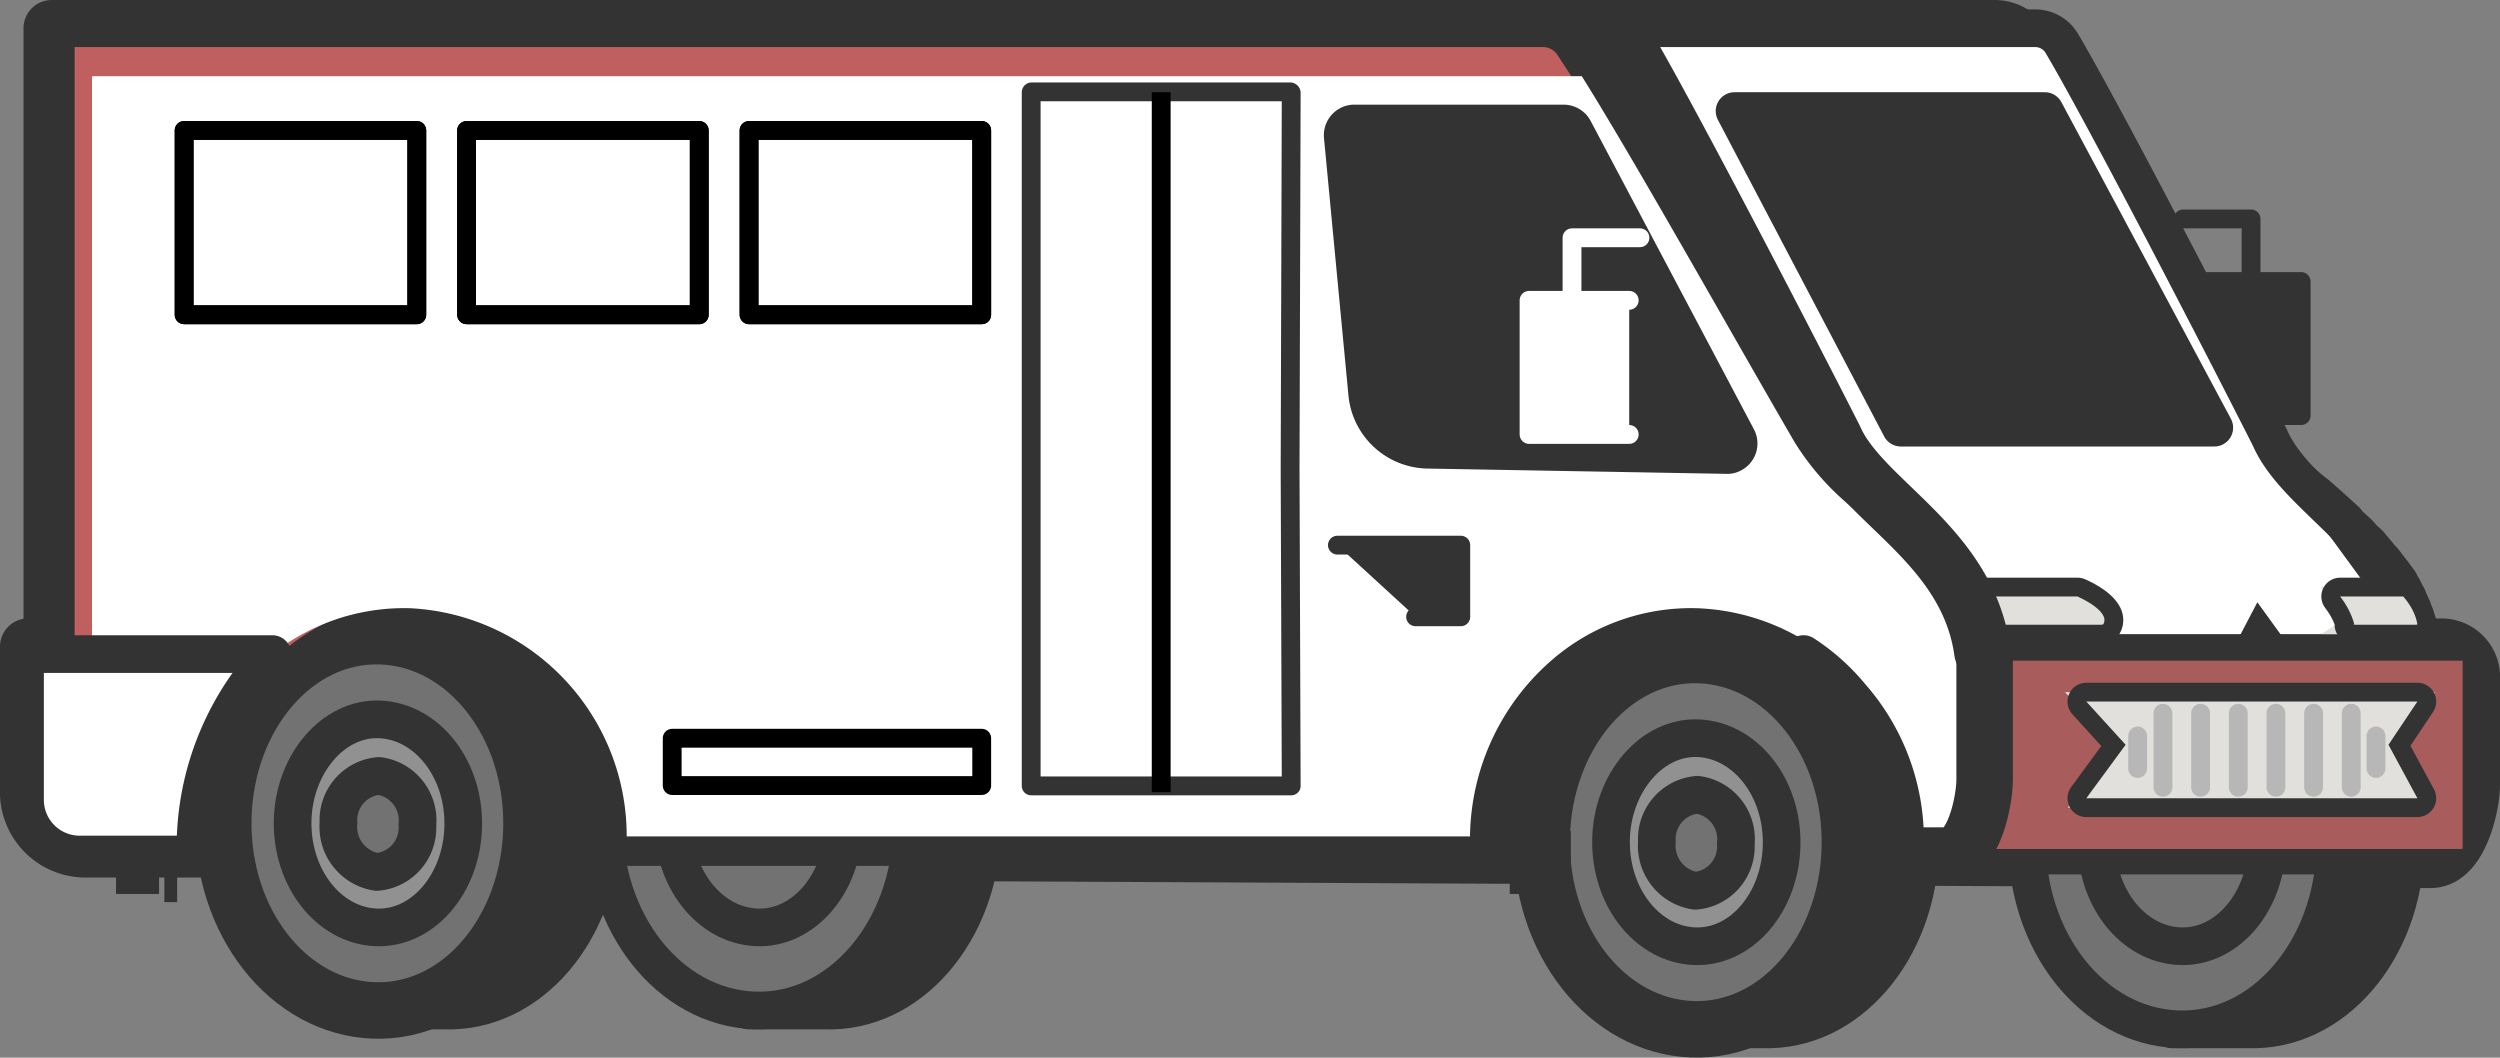 <svg xmlns="http://www.w3.org/2000/svg" width="132.763" height="56.169" viewBox="0 0 132.763 56.169">
  <rect x="0" y="0" width="132.763" height="56.169" fill="#808080" stroke="none"/>
  <g id="troka" transform="translate(-247.222 -79.915)">
    <path id="Shape" d="M127.58,44.161h-2.059L9.545,43.6H3.181A3.048,3.048,0,0,1,0,40.708v-7.87H1.248V0H104.435a1.845,1.845,0,0,1,1.5.793c2.059,3.115,8.537,14.364,12.228,20.948a12.066,12.066,0,0,0,3.075,3.427c.279.246.568.5.856.762l.624.566a1.548,1.548,0,0,0,.311.339l.312.284a2.6,2.6,0,0,1,.189.2,2.652,2.652,0,0,0,.185.2l.25.227c.062.084.125.155.185.224s.126.143.188.229a.8.8,0,0,1,.093.113.806.806,0,0,0,.094.114,3.177,3.177,0,0,1,.375.452.791.791,0,0,1,.093.114.789.789,0,0,0,.093.114l.375.509a.277.277,0,0,1,.062.113.273.273,0,0,0,.063.113,1.729,1.729,0,0,1,.154.282,1.715,1.715,0,0,0,.157.285.188.188,0,0,0,.031.084.19.19,0,0,1,.031.085c.031.057.063.128.094.2s.063.142.094.2a.761.761,0,0,0,.125.339c.065.234.129.411.186.566a.761.761,0,0,1,.125.34c.03.135.06.141.089.147s.065.014.1.192l-.062.283h1.373a1.614,1.614,0,0,1,1.684,1.528v5.775C129.763,41.286,129.114,44.161,127.58,44.161ZM31.818,43.6h0Z" transform="translate(248.722 81.415)" fill="none" stroke="#333" stroke-linecap="round" stroke-linejoin="round" stroke-miterlimit="10" stroke-width="3"/>
    <path id="Path" d="M0,0H95.565V21.175H0Z" transform="translate(258.688 104.062)" fill="#333" stroke="#333" stroke-linecap="round" stroke-linejoin="round" stroke-miterlimit="10" stroke-width="2"/>
    <path id="Path-2" data-name="Path" d="M4.416,0c4.529.113,8.1,4.7,7.983,10.191s-3.85,9.851-8.379,9.682H0L.4,0Z" transform="translate(336.797 114.706)" fill="#333" stroke="#333" stroke-linecap="round" stroke-linejoin="round" stroke-miterlimit="10" stroke-width="2"/>
    <path id="Path-3" data-name="Path" d="M0,9.686C.116,4.194,3.853-.165,8.382,0s8.1,4.7,7.983,10.191-3.85,9.851-8.379,9.682S-.111,15.178,0,9.686Z" transform="translate(329.094 114.701)" fill="#727272" stroke="#333" stroke-linecap="round" stroke-linejoin="round" stroke-miterlimit="10" stroke-width="3"/>
    <path id="Path-4" data-name="Path" d="M0,5.382c-.057,3.057,1.925,5.548,4.416,5.662S9,8.723,9.06,5.665,7.135.117,4.644,0,.058,2.382,0,5.382Z" transform="translate(332.776 119.119)" fill="#919191" stroke="#333" stroke-linecap="round" stroke-linejoin="round" stroke-miterlimit="10" stroke-width="2"/>
    <path id="Path-5" data-name="Path" d="M0,2.493A2.422,2.422,0,0,0,2.038,5.1,2.353,2.353,0,0,0,4.19,2.606,2.379,2.379,0,0,0,2.151,0,2.353,2.353,0,0,0,0,2.493Z" transform="translate(335.212 122.121)" fill="#727272" stroke="#333" stroke-linecap="round" stroke-linejoin="round" stroke-miterlimit="10" stroke-width="2"/>
    <g id="llanta" transform="translate(-12 -1)">
      <path id="Path-6" data-name="Path" d="M4.416,0c4.529.113,8.1,4.7,7.983,10.191s-3.85,9.851-8.379,9.682H0L.4,0Z" transform="translate(278.783 114.706)" fill="#333" stroke="#333" stroke-linecap="round" stroke-linejoin="round" stroke-miterlimit="10" stroke-width="2"/>
      <path id="Path-7" data-name="Path" d="M0,9.686C.116,4.194,3.853-.165,8.382,0s8.1,4.7,7.983,10.191-3.85,9.851-8.379,9.682S-.111,15.178,0,9.686Z" transform="translate(271.08 114.701)" fill="#727272" stroke="#333" stroke-linecap="round" stroke-linejoin="round" stroke-miterlimit="10" stroke-width="3"/>
      <path id="Path-8" data-name="Path" d="M0,5.382c-.057,3.057,1.925,5.548,4.416,5.662S9,8.723,9.06,5.665,7.135.117,4.644,0,.058,2.382,0,5.382Z" transform="translate(274.762 119.119)" fill="#919191" stroke="#333" stroke-linecap="round" stroke-linejoin="round" stroke-miterlimit="10" stroke-width="2"/>
      <path id="Path-9" data-name="Path" d="M0,2.493A2.422,2.422,0,0,0,2.038,5.1,2.353,2.353,0,0,0,4.19,2.606,2.379,2.379,0,0,0,2.151,0,2.353,2.353,0,0,0,0,2.493Z" transform="translate(277.197 122.121)" fill="#727272" stroke="#333" stroke-linecap="round" stroke-linejoin="round" stroke-miterlimit="10" stroke-width="2"/>
    </g>
    <g id="llanta_atras_fondo" data-name="llanta atras fondo" transform="translate(-15 -1)">
      <path id="Path-10" data-name="Path" d="M4.416,0c4.529.113,8.1,4.7,7.983,10.191s-3.85,9.851-8.379,9.682H0L.4,0Z" transform="translate(301.996 114.706)" fill="#333" stroke="#333" stroke-linecap="round" stroke-linejoin="round" stroke-miterlimit="10" stroke-width="2"/>
      <path id="Path-11" data-name="Path" d="M0,9.686C.116,4.194,3.853-.165,8.382,0s8.1,4.7,7.983,10.191-3.85,9.851-8.379,9.682S-.111,15.178,0,9.686Z" transform="translate(294.293 114.701)" fill="#727272" stroke="#333" stroke-linecap="round" stroke-linejoin="round" stroke-miterlimit="10" stroke-width="2"/>
      <path id="Path-12" data-name="Path" d="M0,5.382c-.057,3.057,1.925,5.548,4.416,5.662S9,8.723,9.06,5.665,7.135.117,4.644,0,.058,2.382,0,5.382Z" transform="translate(297.975 119.119)" fill="#727272" stroke="#333" stroke-linecap="round" stroke-linejoin="round" stroke-miterlimit="10" stroke-width="2"/>
    </g>
    <path id="Path-13" data-name="Path" d="M4.416,0c4.529.113,8.1,4.7,7.983,10.191s-3.85,9.851-8.379,9.682H0L.4,0Z" transform="translate(362.576 114.706)" fill="#333" stroke="#333" stroke-linecap="round" stroke-linejoin="round" stroke-miterlimit="10" stroke-width="2"/>
    <path id="Path-14" data-name="Path" d="M0,9.686C.116,4.194,3.853-.165,8.382,0s8.1,4.7,7.983,10.191-3.85,9.851-8.379,9.682S-.111,15.178,0,9.686Z" transform="translate(354.874 114.701)" fill="#727272" stroke="#333" stroke-linecap="round" stroke-linejoin="round" stroke-miterlimit="10" stroke-width="2"/>
    <path id="Path-15" data-name="Path" d="M0,5.382c-.057,3.057,1.925,5.548,4.416,5.662S9,8.723,9.06,5.665,7.135.117,4.644,0,.058,2.382,0,5.382Z" transform="translate(358.555 119.119)" fill="#727272" stroke="#333" stroke-linecap="round" stroke-linejoin="round" stroke-miterlimit="10" stroke-width="2"/>
    <path id="Shape-2" data-name="Shape" d="M18.733,43.935l3.442-5.605.057-5.153H47.9a1.52,1.52,0,0,1,1.523,1.529v5.208a7.98,7.98,0,0,1-.485,2.486v1.183h-.7a1.118,1.118,0,0,1-.786.351Zm3.554-10.758L0,0H26.294a1.636,1.636,0,0,1,1.354.793c1.207,2.018,4.1,7.459,6.752,12.569,1.649,3.172,3.136,6.067,4.307,8.379,1.467,3.4,7.052,5.661,7.843,11.38l-.057.057Z" transform="translate(329.059 81.415)" fill="#fff" stroke="#333" stroke-linecap="round" stroke-linejoin="round" stroke-miterlimit="10" stroke-width="2"/>
    <rect id="Rectángulo_25" data-name="Rectángulo 25" width="25" height="10" transform="translate(353 115)" fill="#a85c5c"/>
    <path id="Path-16" data-name="Path" d="M76,42.972C76.13,36.4,81.231,31.2,87.289,31.366A11.122,11.122,0,0,1,97.3,38.9c2.359-2.718,4.591-5.775,4.591-5.775-.893-5.718-7.2-7.983-8.863-11.38C89.265,15.173,82.634,3.907,80.53.793A1.905,1.905,0,0,0,79,0H0V40.934a2.711,2.711,0,0,0,2.869,2.548H8.416v-.51C8.544,36.4,13.645,31.2,19.7,31.366s10.9,5.605,10.776,12.116H76v-.51Z" transform="translate(250.184 81.415)" fill="#bf5f5f" stroke="#333" stroke-linecap="round" stroke-linejoin="round" stroke-miterlimit="10" stroke-width="2"/>
    <path id="Path-17" data-name="Path" d="M0,40.368H4.84a12.592,12.592,0,0,1,4.453-9.455,11.284,11.284,0,0,1,7.615-2.661A12.109,12.109,0,0,1,28.394,40.368H73.178a12.592,12.592,0,0,1,4.453-9.455,11.284,11.284,0,0,1,7.615-2.661A11.8,11.8,0,0,1,95.57,35.216c1.742-2.095,3.291-4.133,3.743-4.756-.581-3.171-3.1-5.265-5.292-7.134a13.89,13.89,0,0,1-3.614-3.907C87.181,13.871,81.954,4.529,79.115,0H0V40.368Z" transform="translate(252.109 83.963)" fill="#fff"/>
    <path id="Path-18" data-name="Path" d="M0,0H.679V2.774H0Z" transform="translate(255.95 125.048)" fill="#333"/>
    <path id="Shape-3" data-name="Shape" d="M0,3.907V0H2.285V3.907Zm76.4-.566V.566h.857V3.341Z" transform="translate(253.384 123.482)" fill="#333"/>
    <path id="Path-19" data-name="Path" d="M1.812,0H0V3.907H1.812Z" transform="translate(327.398 123.482)" fill="#333"/>
    <path id="Path-20" data-name="Path" d="M0,0,8.832,16.815H25.478L16.476,0Z" transform="translate(339.335 85.812)" fill="#333" stroke="#333" stroke-linecap="round" stroke-linejoin="round" stroke-miterlimit="10" stroke-width="2"/>
    <path id="Shape-4" data-name="Shape" d="M23.27,0a13.548,13.548,0,0,1,3.85,5.265ZM0,0A15.3,15.3,0,0,1,3.85,5.265Z" transform="translate(348.195 107.403)" fill="#ffde02" stroke="#333" stroke-linecap="round" stroke-linejoin="round" stroke-miterlimit="10" stroke-width="2"/>
    <path id="Path-21" data-name="Path" d="M0,.056A10.968,10.968,0,0,1,2.523,2.309a11.532,11.532,0,0,1,2.864,8V10.7H7.227c1.7,0,2.386-2.929,2.386-4V0" transform="translate(342.998 114.593)" fill="#fff" stroke="#333" stroke-linecap="round" stroke-linejoin="round" stroke-miterlimit="10" stroke-width="2"/>
    <path id="Path-22" data-name="Path" d="M5.1,0V6.737c0,1.076-.566,4.02-1.982,4.02H0" transform="translate(347.516 114.593)" fill="none" stroke="#333" stroke-linecap="round" stroke-linejoin="round" stroke-miterlimit="10" stroke-width="3"/>
    <path id="Path-23" data-name="Path" d="M9.059,9.738A14.963,14.963,0,0,1,13.135,0H0V7.757a2.9,2.9,0,0,0,2.887,2.887H9.059Z" transform="translate(248.552 114.65)" fill="#fff" stroke="#333" stroke-linecap="round" stroke-linejoin="round" stroke-miterlimit="10" stroke-width="2"/>
    <path id="Path-24" data-name="Path" d="M4.48,17.325a3.29,3.29,0,0,1-3.171-2.944L.007.679A.627.627,0,0,1,.573,0H11.727a.623.623,0,0,1,.566.34L20.956,16.7a.611.611,0,0,1-.283.849.51.51,0,0,1-.283.057L4.48,17.325Z" transform="translate(318.521 86.473)" fill="#ffde02" stroke="#333" stroke-linecap="round" stroke-linejoin="round" stroke-miterlimit="10" stroke-width="2"/>
    <path id="Path-25" data-name="Path" d="M13.75,20.022,13.809.057A.057.057,0,0,0,13.75,0H.059C0,0,0,0,0,.057v36.8H13.809Z" transform="translate(301.983 84.793)" fill="#fff" stroke="#333" stroke-linecap="round" stroke-linejoin="round" stroke-miterlimit="10" stroke-width="1"/>
    <path id="Path-26" data-name="Path" d="M1.019,14.947A1.3,1.3,0,0,1,0,14.1V.226A.244.244,0,0,1,.226,0H8.662l7.021,13.248a.424.424,0,0,1,.057.283V14.72a.244.244,0,0,1-.226.226Z" transform="translate(320.906 86.228)" fill="#333"/>
    <path id="Shape-5" data-name="Shape" d="M1.8,17.079A1.939,1.939,0,0,1,0,15.7V.842A.87.87,0,0,1,.934,0H10.87a.646.646,0,0,1,.6.36l8.269,14.073a1.608,1.608,0,0,1,.134.541v1.263a.871.871,0,0,1-.934.842Z" transform="translate(319.34 86.662)" fill="#333"/>
    <g id="Shape-6" data-name="Shape" transform="translate(351.422 111.592)" fill="#e1e0dd" stroke-linecap="round" stroke-linejoin="round" stroke-miterlimit="10">
      <path d="M 25.014 11.214 L 24.176 11.214 L 12.853 11.214 L 6.594 11.214 L 5.607 11.214 L 6.191 10.418 L 8.035 7.908 L 6.224 5.915 L 5.464 5.079 L 6.594 5.079 L 24.176 5.079 L 25.112 5.079 L 24.591 5.857 L 23.224 7.901 L 24.616 10.476 L 25.014 11.214 Z M 24.277 2 L 24.132 2 L 20.779 2 L 19.054 2 L 20.228 1.257 C 20.102 0.933 19.915 0.61 19.679 0.307 L 19.05 -0.5 L 20.074 -0.5 L 23.426 -0.5 L 23.653 -0.5 L 23.802 -0.33 C 24.266 0.2 24.566 0.794 24.668 1.387 L 24.725 1.716 L 24.443 1.895 L 24.399 1.923 L 24.277 2 Z M 7.501 2 L 7.417 2 L 1.29 2 L 1.214 1.547 L 0.919 1.687 C 0.681 1.186 0.294 0.773 -0.265 0.424 L -1.746 -0.5 L 1.617431593103902e-07 -0.5 L 6.127 -0.5 L 6.23 -0.5 L 6.325 -0.459 C 6.657 -0.316 7.759 0.207 8.005 0.943 C 8.095 1.21 8.07 1.479 7.932 1.72 L 7.839 1.884 L 7.661 1.945 L 7.58 1.973 L 7.501 2 Z" stroke="none"/>
      <path d="M 24.176 10.714 L 22.641 7.874 L 24.176 5.579 L 6.594 5.579 L 8.681 7.874 L 6.594 10.714 L 12.853 10.714 L 24.176 10.714 M 24.132 1.5 L 24.176 1.472 C 24.088 0.962 23.823 0.453 23.426 7.934570334100499e-08 L 20.074 7.934570334100499e-08 C 20.426 0.453 20.691 0.962 20.823 1.472 L 20.779 1.5 L 24.132 1.5 M 7.417 1.5 L 7.498 1.472 C 7.901 0.764 6.127 7.934570334100499e-08 6.127 7.934570334100499e-08 L 1.617431593103902e-07 7.934570334100499e-08 C 0.725 0.453 1.129 0.962 1.371 1.472 L 1.29 1.5 L 7.417 1.5 M 24.176 11.714 L 12.853 11.714 L 6.594 11.714 C 6.217 11.714 5.872 11.502 5.702 11.165 C 5.532 10.829 5.565 10.425 5.788 10.122 L 7.39 7.941 L 5.854 6.252 C 5.588 5.959 5.52 5.536 5.68 5.175 C 5.84 4.813 6.198 4.579 6.594 4.579 L 24.176 4.579 C 24.545 4.579 24.884 4.782 25.058 5.108 C 25.232 5.433 25.212 5.828 25.007 6.135 L 23.808 7.929 L 25.056 10.238 C 25.223 10.548 25.215 10.923 25.035 11.226 C 24.854 11.528 24.528 11.714 24.176 11.714 Z M 24.132 2.5 L 20.779 2.5 C 20.334 2.5 19.943 2.206 19.819 1.779 C 19.79 1.681 19.778 1.581 19.779 1.483 C 19.671 1.19 19.502 0.894 19.285 0.615 C 19.05 0.313 19.007 -0.096 19.175 -0.439 C 19.343 -0.782 19.691 -1 20.074 -1 L 23.426 -1 C 23.714 -1 23.988 -0.876 24.178 -0.659 C 24.703 -0.061 25.043 0.618 25.161 1.302 C 25.23 1.701 25.052 2.101 24.71 2.317 L 24.666 2.345 C 24.506 2.447 24.321 2.5 24.132 2.5 Z M 7.417 2.5 L 1.29 2.5 C 0.801 2.5 0.384 2.147 0.303 1.665 C 0.3 1.644 0.297 1.623 0.295 1.601 C 0.1 1.318 -0.169 1.074 -0.529 0.848 C -0.908 0.612 -1.084 0.154 -0.961 -0.275 C -0.838 -0.704 -0.446 -1 1.617431593103902e-07 -1 L 6.127 -1 C 6.263 -1 6.398 -0.972 6.523 -0.918 C 7.01 -0.709 8.176 -0.123 8.479 0.784 C 8.614 1.184 8.574 1.604 8.367 1.967 C 8.247 2.178 8.053 2.339 7.824 2.418 L 7.743 2.446 C 7.638 2.482 7.528 2.5 7.417 2.5 Z" stroke="none" fill="#333"/>
    </g>
    <path id="Path-27" data-name="Path" d="M20.326,33.121c-.793-5.718-6.4-7.983-7.87-11.38C9.115,15.173,3.227,3.907,1.359.793A1.645,1.645,0,0,0,0,0" transform="translate(332.173 81.415)" fill="#cecccc" stroke="#333" stroke-linecap="round" stroke-linejoin="round" stroke-miterlimit="10" stroke-width="3"/>
    <path id="Trazado_8" data-name="Trazado 8" d="M308.888,84.812v37.173" fill="none" stroke="#000" stroke-width="1"/>
    <path id="Trazado_9" data-name="Trazado 9" d="M12.035,193.843H24.391v9.788H12.035Z" transform="translate(274.965 -107)" fill="none" stroke="#000" stroke-linecap="round" stroke-linejoin="round" stroke-width="1"/>
    <path id="Trazado_10" data-name="Trazado 10" d="M12.035,193.843H24.391v9.788H12.035Z" transform="translate(259.965 -107)" fill="none" stroke="#000" stroke-linecap="round" stroke-linejoin="round" stroke-width="1"/>
    <path id="Trazado_11" data-name="Trazado 11" d="M12.035,193.843H24.391v9.788H12.035Z" transform="translate(244.965 -107)" fill="none" stroke="#000" stroke-linecap="round" stroke-linejoin="round" stroke-width="1"/>
    <path id="Trazado_12" data-name="Trazado 12" d="M12.035,193.843H24.391v9.788H12.035Z" transform="translate(274.965 -107)" fill="none" stroke="#000" stroke-linecap="round" stroke-linejoin="round" stroke-width="1"/>
    <path id="Trazado_13" data-name="Trazado 13" d="M12.035,193.843H24.391v9.788H12.035Z" transform="translate(259.965 -107)" fill="none" stroke="#000" stroke-linecap="round" stroke-linejoin="round" stroke-width="1"/>
    <path id="Trazado_14" data-name="Trazado 14" d="M12.035,193.843H24.391v9.788H12.035Z" transform="translate(244.965 -107)" fill="none" stroke="#000" stroke-linecap="round" stroke-linejoin="round" stroke-width="1"/>
    <path id="Trazado_15" data-name="Trazado 15" d="M12.035,193.843H28.472v2.513H12.035Z" transform="translate(270.884 -74.724)" fill="none" stroke="#000" stroke-linecap="round" stroke-linejoin="round" stroke-width="1"/>
    <path id="Trazado_18" data-name="Trazado 18" d="M363.086,116.949v3.933" transform="translate(-1 0.842)" fill="none" stroke="#b7b7b7" stroke-linecap="round" stroke-width="1"/>
    <path id="Trazado_19" data-name="Trazado 19" d="M363.086,116.949v3.933" transform="translate(3 0.842)" fill="none" stroke="#b7b7b7" stroke-linecap="round" stroke-width="1"/>
    <path id="Trazado_20" data-name="Trazado 20" d="M363.086,116.949v3.933" transform="translate(5 0.842)" fill="none" stroke="#b7b7b7" stroke-linecap="round" stroke-width="1"/>
    <path id="Trazado_21" data-name="Trazado 21" d="M363.086,116.949v3.933" transform="translate(7 0.842)" fill="none" stroke="#b7b7b7" stroke-linecap="round" stroke-width="1"/>
    <path id="Trazado_22" data-name="Trazado 22" d="M363.086,116.949v3.933" transform="translate(9 0.842)" fill="none" stroke="#b7b7b7" stroke-linecap="round" stroke-width="1"/>
    <path id="Trazado_23" data-name="Trazado 23" d="M363.086,116.949v3.933" transform="translate(1 0.842)" fill="none" stroke="#b7b7b7" stroke-linecap="round" stroke-width="1"/>
    <path id="Trazado_24" data-name="Trazado 24" d="M1.1-.052l1.519,2.1H0Z" transform="translate(366 111.95)" fill="#333"/>
    <path id="Trazado_31" data-name="Trazado 31" d="M363.086,116.949v1.724" transform="translate(-2.345 2.051)" fill="none" stroke="#b7b7b7" stroke-linecap="round" stroke-width="1"/>
    <path id="Trazado_32" data-name="Trazado 32" d="M363.121,116.949v1.724" transform="translate(10.279 2.051)" fill="none" stroke="#b7b7b7" stroke-linecap="round" stroke-width="1"/>
    <path id="Trazado_26" data-name="Trazado 26" d="M121.157,198.541h3.608v2.943" transform="translate(242 -107)" fill="none" stroke="#333" stroke-linecap="round" stroke-linejoin="round" stroke-width="1"/>
    <path id="Trazado_27" data-name="Trazado 27" d="M121.726,201.865h5.7v7.121h-2.089" transform="translate(242 -107)" fill="#333" stroke="#333" stroke-linecap="round" stroke-linejoin="round" stroke-width="1"/>
    <path id="Trazado_28" data-name="Trazado 28" d="M121.726,201.865h6.552v3.806h-2.4" transform="translate(196.519 -93)" fill="#333" stroke="#333" stroke-linecap="round" stroke-linejoin="round" stroke-width="1"/>
    <path id="Trazado_29" data-name="Trazado 29" d="M124.765,198.541h-3.608v2.943" transform="translate(209.547 -106)" fill="none" stroke="#fff" stroke-linecap="round" stroke-linejoin="round" stroke-width="1"/>
    <path id="Trazado_30" data-name="Trazado 30" d="M127.045,201.865h-5.319v7.121h5.319" transform="translate(206.697 -106)" fill="#fff" stroke="#fff" stroke-linecap="round" stroke-linejoin="round" stroke-width="1"/>
  </g>
</svg>
